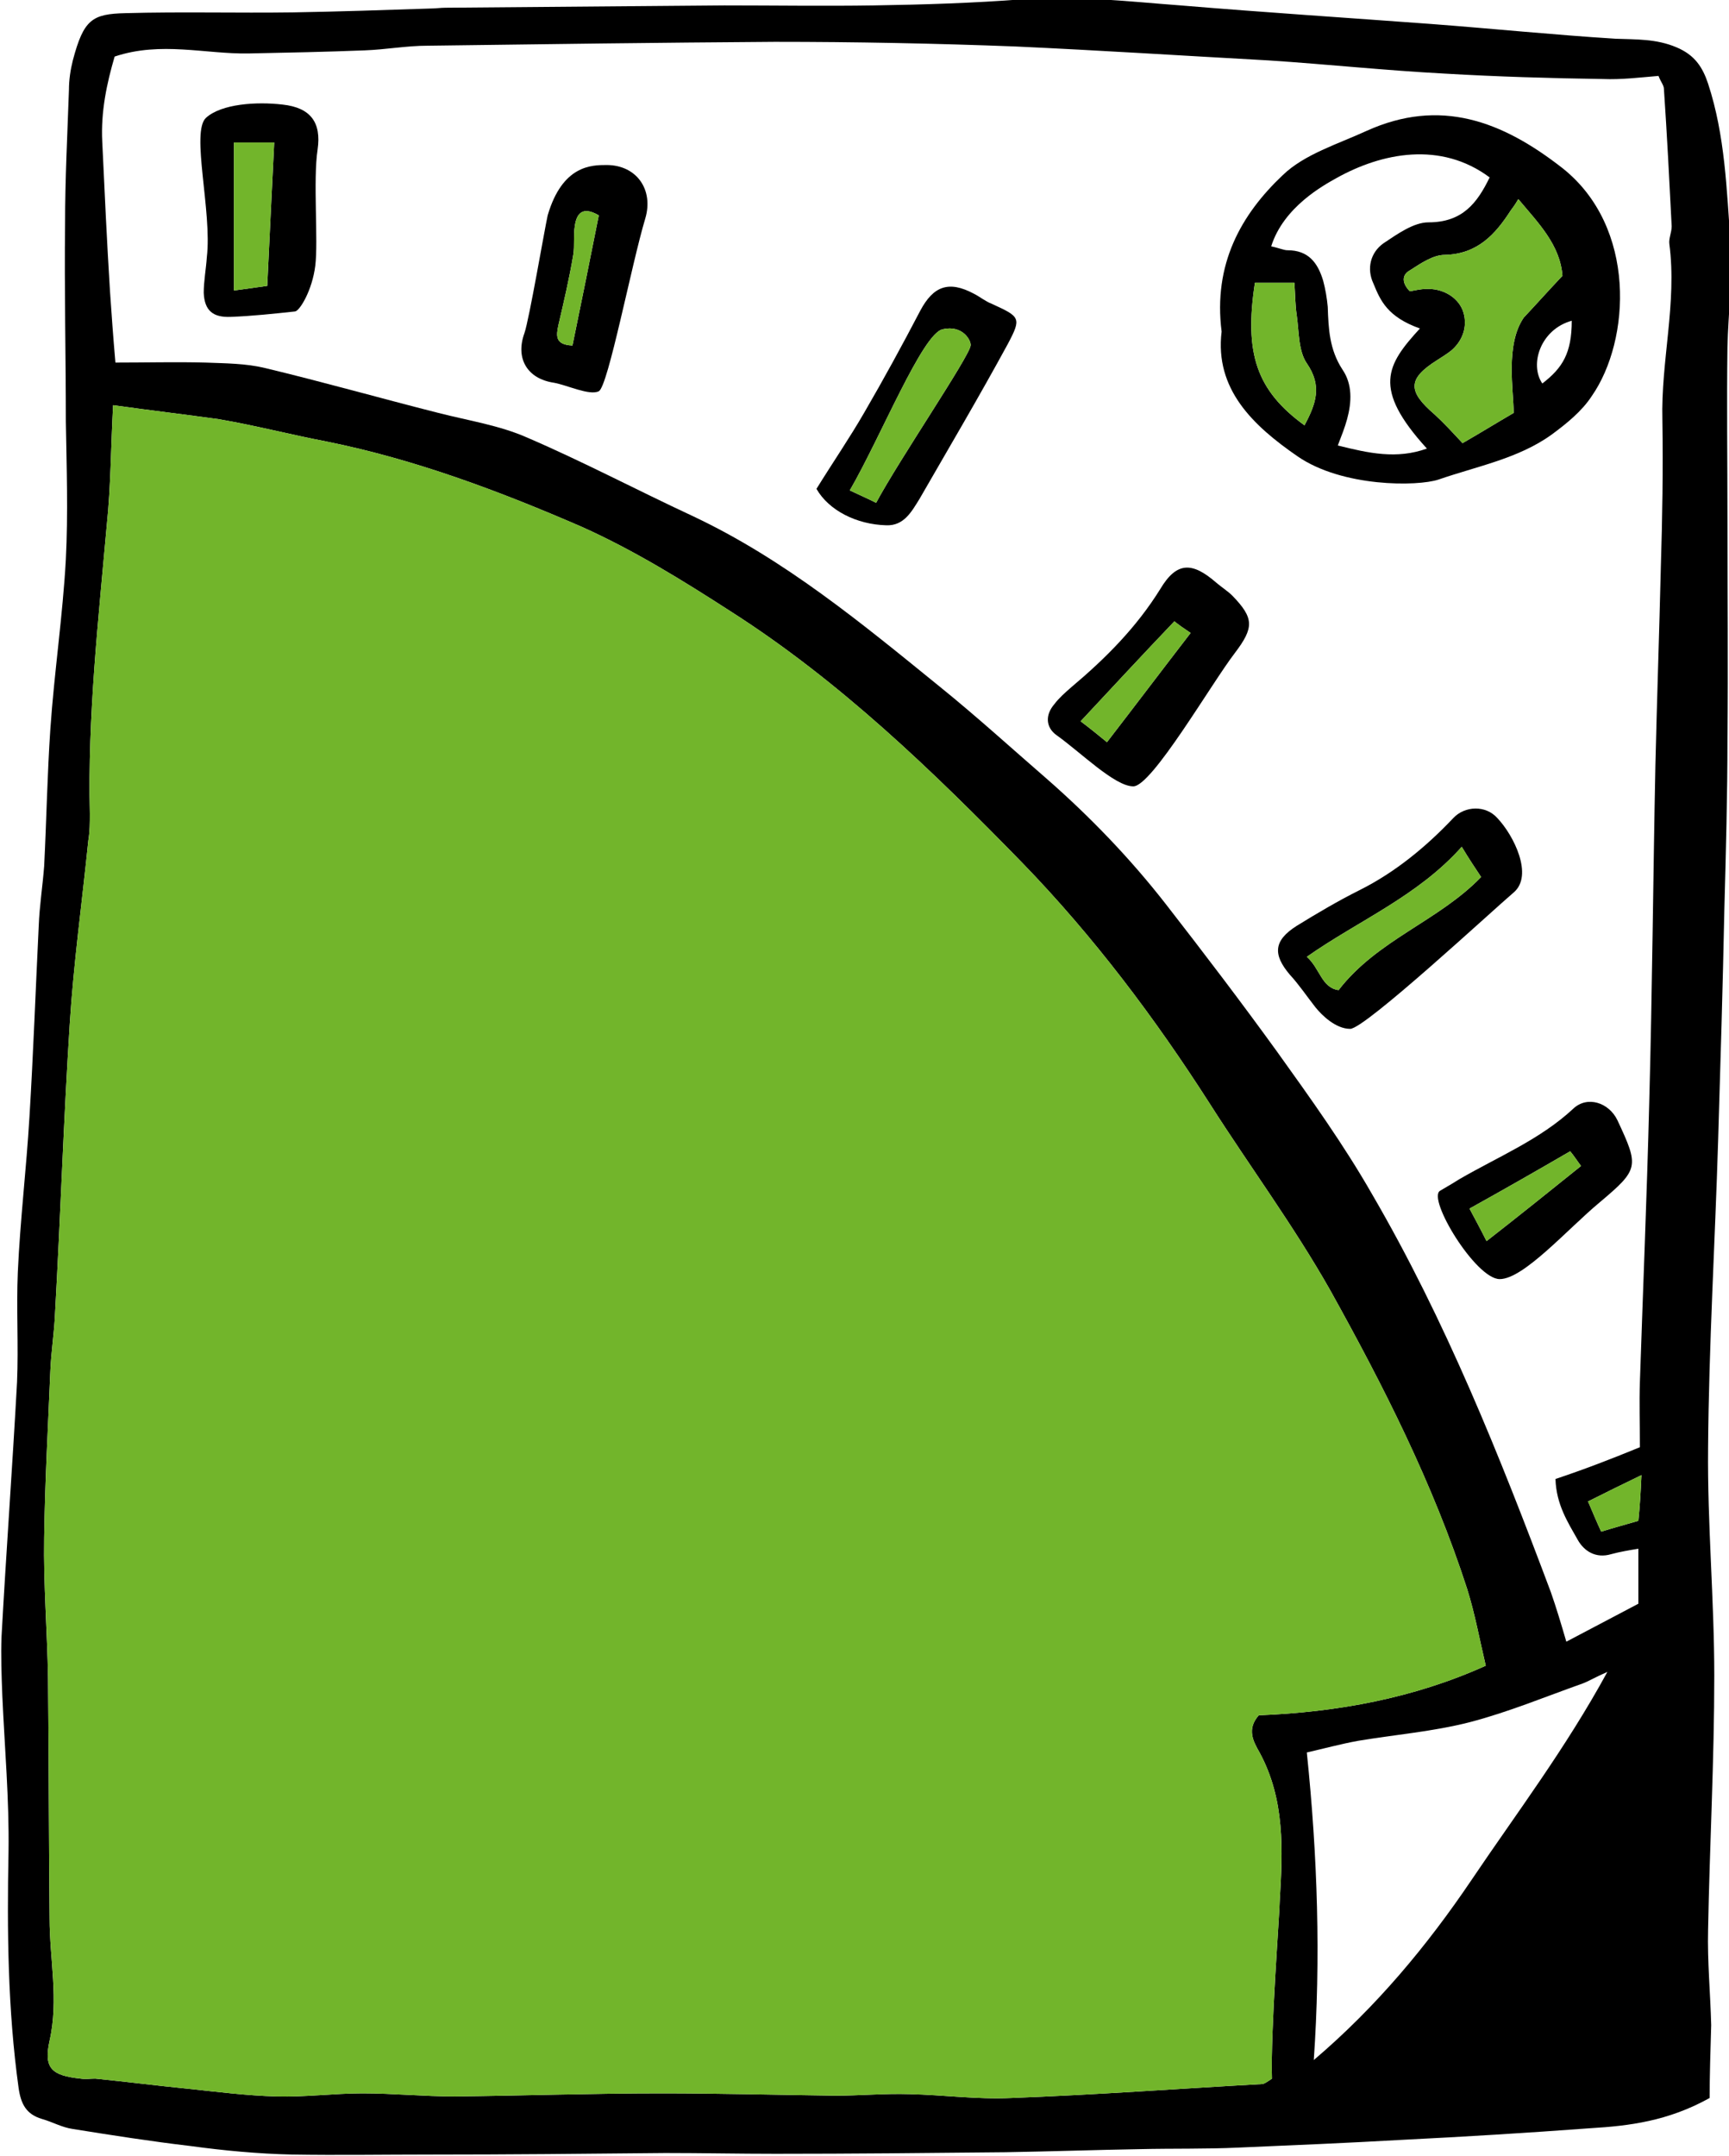 <?xml version="1.0" encoding="utf-8"?>
<!-- Generator: Adobe Illustrator 19.1.0, SVG Export Plug-In . SVG Version: 6.00 Build 0)  -->
<svg version="1.1" id="Calque_1" xmlns="http://www.w3.org/2000/svg" xmlns:xlink="http://www.w3.org/1999/xlink" x="0px" y="0px"
	 viewBox="0 0 223.2 278.3" style="enable-background:new 0 0 223.2 278.3;" xml:space="preserve">
<style type="text/css">
	.st0{fill:#72B52B;}
	.st1{fill:#71519B;}
	.st2{fill:#C0BFBF;}
	.st3{fill:#EDE5F2;}
	.st4{fill:none;stroke:#72B52B;stroke-width:4;stroke-linecap:round;stroke-miterlimit:10;}
	.st5{fill:none;stroke:#71519B;stroke-width:4;stroke-linecap:round;stroke-miterlimit:10;}
	.st6{fill:#6EA1C1;}
	.st7{fill:#BFBEBE;}
	.st8{fill:#55358A;}
	.st9{fill:#FFFFFF;}
	.st10{fill:#FFFFFF;stroke:#71519B;stroke-width:3;stroke-miterlimit:10;}
	.st11{fill:#FFFFFF;stroke:#72B52B;stroke-width:3;stroke-miterlimit:10;}
	.st12{fill:none;stroke:#FFFFFF;stroke-width:3;stroke-miterlimit:10;}
	.st13{fill:#F2BF00;}
</style>
<g>
	<path d="M220.7,270.8c-5.4,3-10.4,3.6-15.4,3.9c-8.1,0.6-16.2,1.1-24.3,1.5c-7,0.4-14.1,0.7-21.1,1c-4.2,0.2-8.5,0.1-12.7,0.2
		c-5.8,0.1-11.6,0.3-17.4,0.4c-9.9,0.1-19.8,0.2-29.7,0.2c-4.7,0-9.5-0.1-14.2-0.1c-10.1,0.1-20.3,0.2-30.4,0.2
		c-5.9,0-11.9,0.1-17.8,0c-4.4-0.1-8.7-0.5-13.1-1.1c-5.1-0.6-10.2-1.4-15.2-2.2c-1.4-0.2-2.6-0.9-4-1.3c-2-0.6-2.7-1.9-3-4
		c-1.4-10.1-1.5-20.3-1.3-30.5c0.1-6.7-0.5-13.4-0.8-20.1c-0.1-2.6-0.2-5.2-0.1-7.7c0.6-10.9,1.4-21.8,2-32.8
		c0.2-4.7-0.1-9.5,0.1-14.2c0.3-6.7,1.1-13.3,1.5-20c0.5-8.2,0.8-16.5,1.2-24.7c0.1-2.6,0.5-5.1,0.7-7.7c0.3-5.9,0.4-11.8,0.8-17.7
		c0.5-7.3,1.6-14.6,2-21.9c0.3-5.9,0.1-11.9,0-17.8c0-8.5-0.2-17-0.1-25.5c0-5.8,0.3-11.5,0.5-17.3c0-1.3,0.2-2.6,0.5-3.8
		c1.4-5.3,2.5-6,6.8-6.1c7.2-0.2,14.4,0,21.6-0.1c5.9-0.1,11.8-0.3,17.8-0.5c0.6,0,1.3-0.1,1.9-0.1c12-0.1,24-0.2,36-0.3
		c6.4,0,12.9,0.1,19.3,0c6.4-0.1,12.9-0.3,19.3-0.8c6.8-0.5,13.6,0.3,20.3,0.8c10.8,0.9,21.6,1.6,32.4,2.4
		c7.9,0.6,15.8,1.4,23.7,1.9c2.7,0.1,5.3,0,7.9,1.1c2.4,1,3.4,2.6,4.1,4.7c2.2,6.7,2.4,13.7,2.9,20.6c0.3,4.4-0.3,8.9-0.4,13.4
		c-0.1,7.4,0,14.7,0,22.1c0,9.5,0.1,19,0,28.5c0,7.3-0.2,14.6-0.4,22c-0.2,9.9-0.5,19.8-0.8,29.7c-0.4,13.3-1.2,26.5-1.3,39.8
		c-0.1,9.8,0.8,19.6,0.8,29.4c0,10.9-0.6,21.9-0.8,32.8c-0.1,4.1,0.3,8.2,0.4,12.3C220.8,264.8,220.7,268,220.7,270.8z M14.6,52.3
		c-0.3,5.6-0.3,10.5-0.8,15.3C12.7,80,11.3,92.5,11.6,105c0,1.2,0,2.3-0.2,3.5c-0.8,7.9-1.9,15.8-2.4,23.7
		c-0.8,12.5-1.2,25-1.9,37.4c-0.1,2.4-0.5,4.9-0.6,7.3c-0.3,7.2-0.7,14.4-0.8,21.6c-0.1,6,0.4,12.1,0.5,18.1
		c0.1,10.3,0.1,20.6,0.2,31c0,5.3,1.2,10.5,0,15.8c-0.8,3.6,0.3,4.5,4,4.9c0.6,0.1,1.3,0,1.9,0c4,0.4,7.9,0.9,11.9,1.3
		c3.8,0.4,7.7,0.9,11.5,1c3.7,0.1,7.4-0.4,11.1-0.4c4,0,7.9,0.4,11.9,0.4c8.9-0.1,17.8-0.4,26.7-0.4c7.5,0,14.9,0.2,22.4,0.3
		c3.2,0,6.4-0.3,9.6-0.2c4.4,0.1,8.7,0.7,13.1,0.5c10.8-0.4,21.6-1.2,32.4-1.8c0.3,0,0.7-0.3,1.3-0.7c-0.2-6.1,1-21.4,1-22.9
		c0.4-6.6,0.7-13.1-2.6-19.2c-0.8-1.4-1.7-3-0.1-4.8c10.1-0.4,20-2.2,29.3-6.4c-0.8-3.4-1.4-6.7-2.4-9.9
		c-4.4-13.6-10.8-26.2-17.7-38.6c-4.7-8.3-10.4-16-15.5-24c-7.1-11.1-15-21.6-24.2-31.1c-11.6-11.9-23.6-23.5-37.7-32.5
		c-6.2-4-12.5-7.9-19.2-10.9c-10.6-4.6-21.5-8.7-32.9-11c-4.7-0.9-9.3-2.1-14-2.9C23.9,53.5,19.6,53,14.6,52.3z M211.7,186.8
		c0-2.9-0.1-5.7,0-8.5c0.4-12,0.9-23.9,1.2-35.9c0.4-14.6,0.5-29.1,0.8-43.7c0.2-8.5,0.5-17,0.7-25.5c0.2-6.3,0.3-12.7,0.2-19
		c-0.2-7.6,1.9-15.1,0.9-22.7c-0.1-0.7,0.3-1.5,0.3-2.3c-0.3-5.9-0.6-11.8-1-17.7c0-0.5-0.4-0.9-0.7-1.7c-2.4,0.2-4.8,0.5-7.2,0.4
		c-6.8-0.1-13.6-0.3-20.4-0.7c-7.6-0.4-15.1-1.2-22.7-1.7C152.9,7.2,142,6.5,131.1,6c-10.4-0.4-20.7-0.6-31.1-0.6
		C85,5.5,70.1,5.7,55.2,5.9c-2.7,0-5.4,0.5-8.1,0.6c-5,0.2-10,0.3-15,0.4C26.5,7,20.8,5.3,14.8,7.3c-1,3.4-1.8,7.1-1.6,11
		c0.3,6.4,0.6,12.9,1,19.3c0.2,2.9,0.4,5.8,0.7,9.2c4,0,7.8-0.1,11.6,0c2.6,0.1,5.2,0.1,7.7,0.7c7.5,1.8,14.9,3.9,22.4,5.8
		c3.9,1,7.9,1.6,11.5,3.2c7.2,3.1,14.2,6.8,21.3,10.1c11.9,5.6,21.9,13.9,32,22.1c4.7,3.8,9.2,7.9,13.7,11.8
		c5.6,4.9,10.8,10.3,15.4,16.2c4.9,6.3,9.7,12.6,14.4,19.1c4.3,6,8.6,12,12.2,18.3c9.5,16.3,16.5,33.8,23.1,51.4c0.7,2,1.3,4,2,6.4
		c3.2-1.7,6.3-3.3,9.3-4.9c0-2.6,0-4.8,0-7.1c-1.2,0.2-2.4,0.4-3.5,0.7c-2,0.6-3.5-0.4-4.3-1.8c-1.3-2.3-2.8-4.6-2.9-7.9
		C204.4,189.7,207.8,188.4,211.7,186.8z M169.6,265.9c8-6.8,14.6-14.7,20.4-23.3c5.8-8.6,12.1-16.9,17.5-26.8
		c-1.6,0.7-2.4,1.2-3.2,1.5c-4.8,1.7-9.6,3.7-14.6,5c-4.7,1.2-9.6,1.6-14.4,2.4c-2.2,0.4-4.4,1-6.6,1.5
		C170.1,239.7,170.5,252.8,169.6,265.9z M211.9,190.4c-2.7,1.3-4.7,2.3-6.9,3.4c0.6,1.4,1.1,2.6,1.7,3.9c1.6-0.5,3.1-0.9,4.8-1.4
		C211.7,194.4,211.8,192.6,211.9,190.4z"/>
	<path d="M157.7,42.8c-1.1-8.7,2.5-15.1,7.9-20.2c2.8-2.7,7.1-4,10.8-5.7c9.5-4.3,17.5-1.3,25.3,4.8c9.6,7.6,8.8,22.2,3.8,29.4
		c-1.3,2-3.3,3.6-5.2,5c-4.3,3.1-9.7,4.1-14.6,5.8c-2.7,0.9-12.4,1-18.2-3S156.8,50.2,157.7,42.8z M183.3,42.4
		c-4.2-1.5-5.1-3.6-6-5.8c-0.9-1.9-0.4-4,1.3-5.2c1.8-1.2,3.9-2.7,5.8-2.7c4.4,0,6.3-2.5,7.9-5.8c-6.3-4.7-13.9-3.2-19.8,0.1
		c-1.6,0.9-6.8,3.7-8.4,8.8c1,0.2,1.6,0.5,2.1,0.5c2.7,0,3.9,1.6,4.6,3.9c0.3,1.1,0.5,2.3,0.6,3.4c0.1,2.8,0.2,5.5,1.9,8.1
		c1.3,1.9,1.2,4.2,0.6,6.4c-0.3,1.1-0.7,2.1-1.2,3.4c4,1,7.6,1.8,11.5,0.4C177.1,50.1,179,47.1,183.3,42.4z M201.7,35.6
		c-0.3-4-3.1-6.8-5.7-9.9c-0.4,0.7-0.7,1.1-1,1.5c-2,3.1-4.3,5.6-8.5,5.7c-1.5,0-3.1,1.1-4.5,2c-1.1,0.6-1,1.7,0,2.7
		c0.6-0.1,1.4-0.3,2.1-0.3c2.1-0.1,4,1,4.7,2.7c0.7,1.8,0.2,3.8-1.4,5.2c-0.6,0.5-1.3,0.9-1.9,1.3c-3.8,2.4-3.8,4-0.3,7
		c1.2,1.1,2.3,2.3,3.6,3.7c2.1-1.2,4.2-2.5,6.6-3.9c0-2.9-1.1-8.8,1.3-12.3C198.3,39.3,199.9,37.5,201.7,35.6z M168.4,54.9
		c1.5-2.8,2.3-5.1,0.3-8c-1.1-1.6-1-4.1-1.3-6.2c-0.2-1.3-0.2-2.7-0.3-4.2c-2,0-3.6,0-5.1,0C160.6,45.6,162.2,50.4,168.4,54.9z
		 M202.9,41.4c-4,1.1-5.5,5.6-3.8,8.1C201.7,47.5,202.9,45.6,202.9,41.4z"/>
	<path d="M195.4,115.2c-2.6,2.2-19.2,17.6-21.1,17.6s-3.7-1.8-4.5-2.8c-1.1-1.4-2.1-2.9-3.3-4.2c-2.2-2.6-2.1-4.4,0.9-6.3
		c2.6-1.6,5.3-3.2,8.1-4.6c4.6-2.3,8.6-5.6,12.1-9.3c1.5-1.6,4.2-1.7,5.7,0C195.4,107.8,198,113,195.4,115.2z M172.8,127.8
		c5-6.5,12.9-8.9,18.4-14.6c-0.8-1.2-1.6-2.4-2.5-3.9c-5.7,6.4-13.3,9.5-20,14.2C170.4,125,170.6,127.5,172.8,127.8z"/>
	<path d="M146.3,101.5c-2.4,0-6.8-4.4-9.9-6.6c-1.4-1-1.5-2.6-0.3-4c0.6-0.8,1.4-1.5,2.2-2.2c4.4-3.7,8.4-7.7,11.5-12.7
		c2.1-3.5,4.1-3.5,7.2-0.8c0.7,0.6,1.5,1.1,2.1,1.7c2.8,2.9,2.8,4.1,0.3,7.4C156.4,88.2,148.7,101.5,146.3,101.5z M153.7,81.7
		c-0.9-0.6-1.6-1.1-2.1-1.5c-4.1,4.3-8,8.5-12.1,12.9c1.2,0.9,2.3,1.8,3.4,2.7C146.6,91,150,86.5,153.7,81.7z"/>
	<path d="M105.4,63.1c2.1-3.4,4.3-6.6,6.2-9.9c2.5-4.3,4.9-8.7,7.2-13.1c1.7-3.2,3.7-3.9,6.9-2.2c0.8,0.4,1.5,1,2.3,1.3
		c3.7,1.7,3.9,1.8,2.1,5.2c-3.7,6.8-7.6,13.4-11.4,20c-1,1.6-2,3.5-4.3,3.4C110.6,67.7,107,65.9,105.4,63.1z M121.7,42.5
		c-2.6,0.5-8,13.9-12,20.8c1.5,0.7,2.4,1.1,3.4,1.6c3-5.6,12-18.8,12.2-20.3C125.4,44,124.3,41.9,121.7,42.5z"/>
	<path d="M77.3,50.5c-1.2,0.6-4.1-0.8-5.8-1.1c-3.4-0.5-5-3.1-3.8-6.4c0.6-1.7,2.6-13.4,3-15.2c1.9-6.5,5.7-6.5,7.6-6.5
		c3.9,0,6.1,3.2,5,6.9C81.5,34.2,78.5,49.9,77.3,50.5z M73.9,44.6c1.2-5.8,2.3-11.3,3.4-16.8c-2.2-1.3-2.9-0.1-3.1,1.4
		c-0.2,1.2,0,2.5-0.2,3.7c-0.5,3-1.2,6-1.9,9C71.8,43.3,71.6,44.5,73.9,44.6z"/>
	<path d="M26.6,15.2c2-1.8,6.5-2.1,9.9-1.7c3.6,0.4,5,2.3,4.5,5.8c-0.6,3.9,0.1,11.8-0.3,15s-2,5.8-2.6,5.9
		c-2.8,0.3-5.6,0.6-8.3,0.7c-2.3,0.1-3.4-0.8-3.5-3.1c0-1.5,0.3-3.1,0.4-4.6C27.4,27.3,24.6,17,26.6,15.2z M30.2,18.4
		c0,6.6,0,12.7,0,19.1c1.4-0.2,2.9-0.4,4.3-0.6c0.3-6.4,0.6-12.4,0.9-18.5C33.6,18.4,32.2,18.4,30.2,18.4z"/>
	<path d="M193.6,165.1c-3.1,0-9.4-10.4-7.7-11.4c1.7-1,1.7-1,2.5-1.5c5-2.9,10.4-5.1,14.7-9.1c1.8-1.7,4.6-0.8,5.7,1.5
		c2.8,6,2.8,6.3-2.3,10.6C202.4,158.6,196.7,165.1,193.6,165.1z M191.9,160.2c4.1-3.2,8.1-6.4,12.2-9.7c-0.6-0.8-0.9-1.3-1.4-1.9
		c-4.3,2.5-8.5,4.9-13,7.4C190.5,157.5,191.2,158.8,191.9,160.2z"/>
	<g>
		<path id="" class="st0" d="M201.7,35.6c-0.3-4-3.1-6.8-5.7-9.9c-0.4,0.7-0.7,1.1-1,1.5c-2,3.1-4.3,5.6-8.5,5.7c-1.5,0-3.1,1.1-4.5,2
			c-1.1,0.6-1,1.7,0,2.7c0.6-0.1,1.4-0.3,2.1-0.3c2.1-0.1,4,1,4.7,2.7c0.7,1.8,0.2,3.8-1.4,5.2c-0.6,0.5-1.3,0.9-1.9,1.3
			c-3.8,2.4-3.8,4-0.3,7c1.2,1.1,2.3,2.3,3.6,3.7c2.1-1.2,4.2-2.5,6.6-3.9c0-2.9-1.1-8.8,1.3-12.3C198.3,39.3,199.9,37.5,201.7,35.6
			z"/>
		<path id="" class="st0" d="M168.4,54.9c1.5-2.8,2.3-5.1,0.3-8c-1.1-1.6-1-4.1-1.3-6.2c-0.2-1.3-0.2-2.7-0.3-4.2c-2,0-3.6,0-5.1,0
			C160.6,45.6,162.2,50.4,168.4,54.9z"/>
	</g>
	<path id="" class="st0" d="M14.6,52.3c-0.3,5.6-0.3,10.5-0.8,15.3C12.7,80,11.3,92.5,11.6,105c0,1.2,0,2.3-0.2,3.5
		c-0.8,7.9-1.9,15.8-2.4,23.7c-0.8,12.5-1.2,25-1.9,37.4c-0.1,2.4-0.5,4.9-0.6,7.3c-0.3,7.2-0.7,14.4-0.8,21.6
		c-0.1,6,0.4,12.1,0.5,18.1c0.1,10.3,0.1,20.6,0.2,31c0,5.3,1.2,10.5,0,15.8c-0.8,3.6,0.3,4.5,4,4.9c0.6,0.1,1.3,0,1.9,0
		c4,0.4,7.9,0.9,11.9,1.3c3.8,0.4,7.7,0.9,11.5,1c3.7,0.1,7.4-0.4,11.1-0.4c4,0,7.9,0.4,11.9,0.4c8.9-0.1,17.8-0.4,26.7-0.4
		c7.5,0,14.9,0.2,22.4,0.3c3.2,0,6.4-0.3,9.6-0.2c4.4,0.1,8.7,0.7,13.1,0.5c10.8-0.4,21.6-1.2,32.4-1.8c0.3,0,0.7-0.3,1.3-0.7
		c-0.2-6.1,1-21.4,1-22.9c0.4-6.6,0.7-13.1-2.6-19.2c-0.8-1.4-1.7-3-0.1-4.8c10.1-0.4,20-2.2,29.3-6.4c-0.8-3.4-1.4-6.7-2.4-9.9
		c-4.4-13.6-10.8-26.2-17.7-38.6c-4.7-8.3-10.4-16-15.5-24c-7.1-11.1-15-21.6-24.2-31.1c-11.6-11.9-23.6-23.5-37.7-32.5
		c-6.2-4-12.5-7.9-19.2-10.9c-10.6-4.6-21.5-8.7-32.9-11c-4.7-0.9-9.3-2.1-14-2.9C23.9,53.5,19.6,53,14.6,52.3z"/>
	<path id="" class="st0" d="M30.2,18.4c0,6.6,0,12.7,0,19.1c1.4-0.2,2.9-0.4,4.3-0.6c0.3-6.4,0.6-12.4,0.9-18.5
		C33.6,18.4,32.2,18.4,30.2,18.4z"/>
	<path id="" class="st0" d="M73.9,44.6c1.2-5.8,2.3-11.3,3.4-16.8c-2.2-1.3-2.9-0.1-3.1,1.4c-0.2,1.2,0,2.5-0.2,3.7c-0.5,3-1.2,6-1.9,9
		C71.8,43.3,71.6,44.5,73.9,44.6z"/>
	<path id="" class="st0" d="M121.7,42.5c-2.6,0.5-8,13.9-12,20.8c1.5,0.7,2.4,1.1,3.4,1.6c3-5.6,12-18.8,12.2-20.3
		C125.4,44,124.3,41.9,121.7,42.5z"/>
	<path id="" class="st0" d="M153.7,81.7c-0.9-0.6-1.6-1.1-2.1-1.5c-4.1,4.3-8,8.5-12.1,12.9c1.2,0.9,2.3,1.8,3.4,2.7
		C146.6,91,150,86.5,153.7,81.7z"/>
	<path id="" class="st0" d="M172.8,127.8c5-6.5,12.9-8.9,18.4-14.6c-0.8-1.2-1.6-2.4-2.5-3.9c-5.7,6.4-13.3,9.5-20,14.2
		C170.4,125,170.6,127.5,172.8,127.8z"/>
	<path id="" class="st0" d="M191.9,160.2c4.1-3.2,8.1-6.4,12.2-9.7c-0.6-0.8-0.9-1.3-1.4-1.9c-4.3,2.5-8.5,4.9-13,7.4
		C190.5,157.5,191.2,158.8,191.9,160.2z"/>
	<path id="" class="st0" d="M211.9,190.4c-2.7,1.3-4.7,2.3-6.9,3.4c0.6,1.4,1.1,2.6,1.7,3.9c1.6-0.5,3.1-0.9,4.8-1.4
		C211.7,194.4,211.8,192.6,211.9,190.4z"/>
</g>
</svg>
